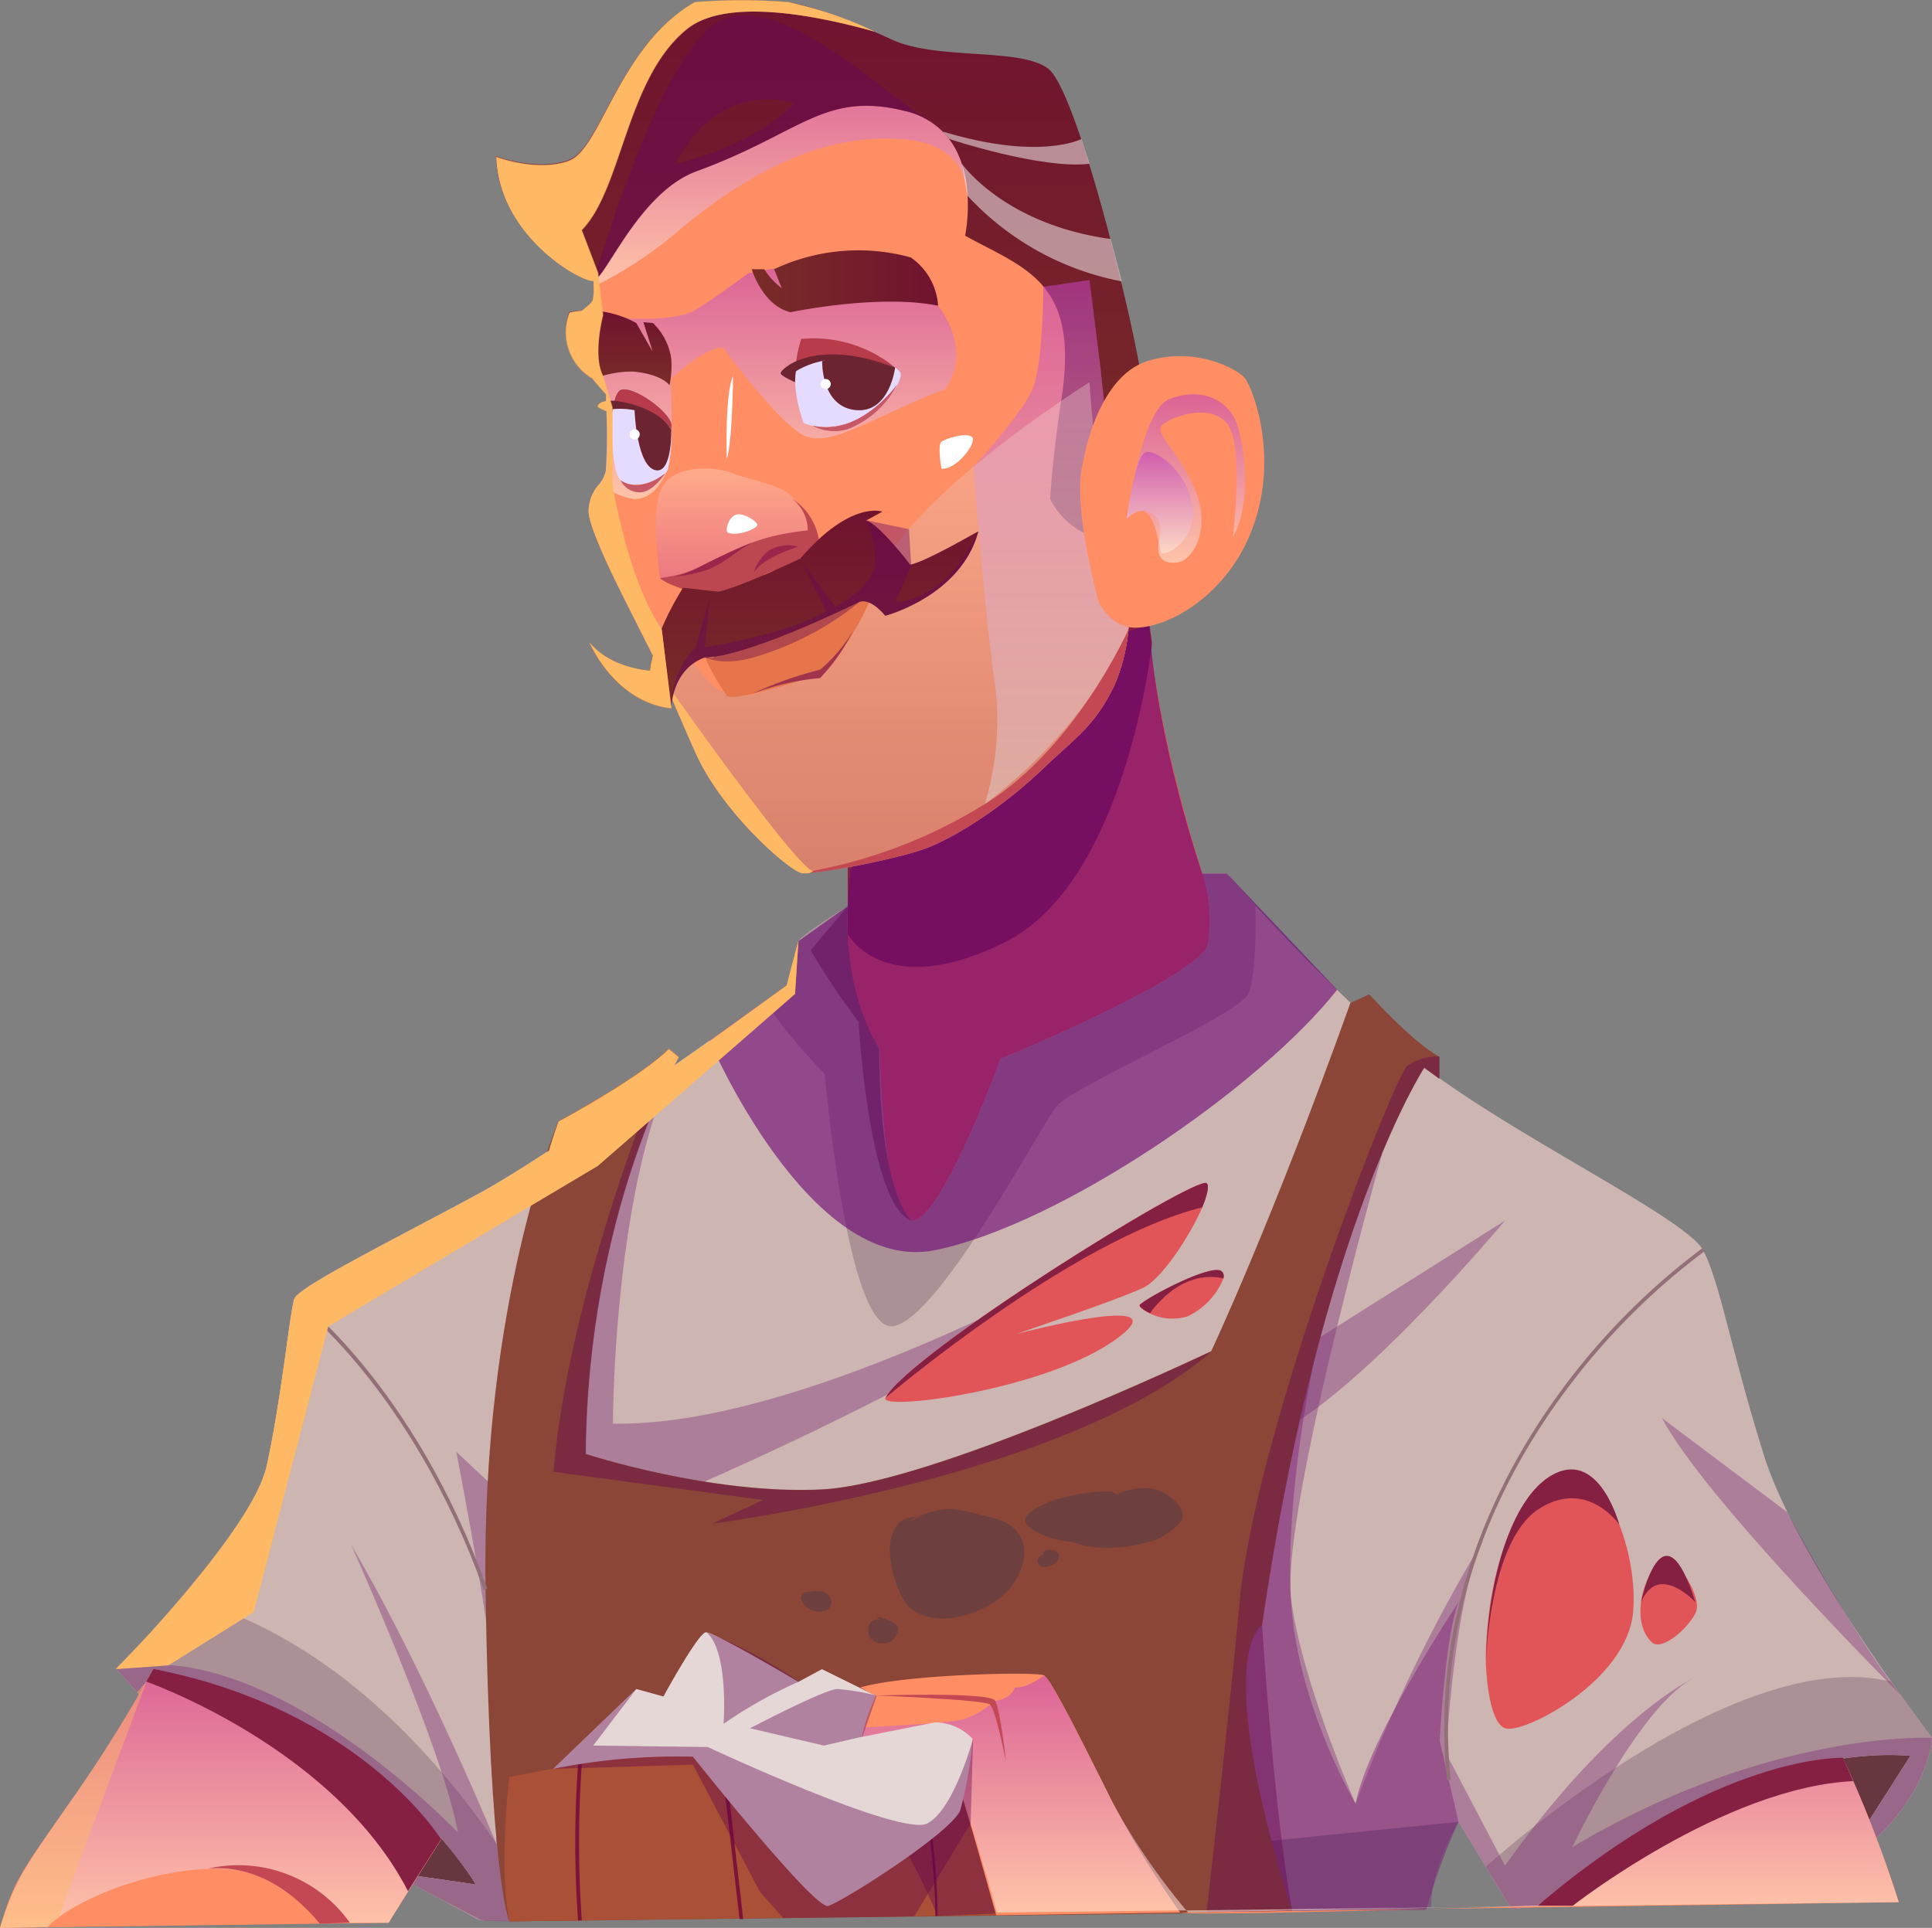 <svg xmlns="http://www.w3.org/2000/svg" xmlns:xlink="http://www.w3.org/1999/xlink" viewBox="0 0 175.16 174.8"><rect x="0" y="0" width="175.16" height="174.8" fill="#808080" stroke="none"/><defs><linearGradient id="Áåçûìÿííûé_ãðàäèåíò_133" x1="20" y1="174.8" x2="20" y2="151.32" gradientUnits="userSpaceOnUse"><stop offset="0" stop-color="#ffeadb"/><stop offset="0.99" stop-color="#c245ba"/></linearGradient><linearGradient id="Áåçûìÿííûé_ãðàäèåíò_133-2" x1="125.07" y1="173.41" x2="125.07" y2="151.89" xlink:href="#Áåçûìÿííûé_ãðàäèåíò_133"/><linearGradient id="Áåçûìÿííûé_ãðàäèåíò_133-3" x1="69.15" y1="45.25" x2="69.15" y2="24.03" xlink:href="#Áåçûìÿííûé_ãðàäèåíò_133"/><linearGradient id="Áåçûìÿííûé_ãðàäèåíò_133-4" x1="72.53" y1="25.96" x2="72.53" y2="5.55" xlink:href="#Áåçûìÿííûé_ãðàäèåíò_133"/><linearGradient id="Áåçûìÿííûé_ãðàäèåíò_290" x1="74.28" y1="48.81" x2="74.28" y2="0.01" gradientUnits="userSpaceOnUse"><stop offset="0.01" stop-color="#792c27"/><stop offset="0.99" stop-color="#70132f"/></linearGradient><linearGradient id="Áåçûìÿííûé_ãðàäèåíò_133-5" x1="95.28" y1="72.91" x2="95.28" y2="25.43" xlink:href="#Áåçûìÿííûé_ãðàäèåíò_133"/><linearGradient id="Áåçûìÿííûé_ãðàäèåíò_290-2" x1="68.15" y1="25.51" x2="85.05" y2="25.51" xlink:href="#Áåçûìÿííûé_ãðàäèåíò_290"/><linearGradient id="Áåçûìÿííûé_ãðàäèåíò_290-3" x1="56.08" y1="34.93" x2="56.08" y2="28.14" xlink:href="#Áåçûìÿííûé_ãðàäèåíò_290"/><linearGradient id="Áåçûìÿííûé_ãðàäèåíò_14" x1="78.96" y1="79.18" x2="78.96" y2="34.65" gradientUnits="userSpaceOnUse"><stop offset="0.01" stop-color="#83637c"/><stop offset="1" stop-color="#ffeadb"/></linearGradient><linearGradient id="Áåçûìÿííûé_ãðàäèåíò_4" x1="66.86" y1="52.69" x2="66.86" y2="42.47" gradientUnits="userSpaceOnUse"><stop offset="0.01" stop-color="#c245ba"/><stop offset="1" stop-color="#ffeadb"/></linearGradient><linearGradient id="Áåçûìÿííûé_ãðàäèåíò_290-4" x1="71.06" y1="64.23" x2="71.06" y2="46.3" xlink:href="#Áåçûìÿííûé_ãðàäèåíò_290"/><linearGradient id="Áåçûìÿííûé_ãðàäèåíò_133-6" x1="107.51" y1="51.02" x2="107.51" y2="35.74" xlink:href="#Áåçûìÿííûé_ãðàäèåíò_133"/><linearGradient id="Áåçûìÿííûé_ãðàäèåíò_133-7" x1="105.16" y1="50.18" x2="105.16" y2="40.98" xlink:href="#Áåçûìÿííûé_ãðàäèåíò_133"/></defs><g style="isolation:isolate"><g id="Calque_2" data-name="Calque 2"><g id="layer1"><path d="M139.42,172.79s26.94-4.28,30.32-7,4.15-7.87,4.15-7.87S151.1,156.53,139.42,172.79Z" style="fill:#67363f;fill-rule:evenodd"/><polygon points="34.91 169.4 46.17 172.79 31.78 152.47 34.91 169.4" style="fill:#67363f;fill-rule:evenodd"/><path d="M77.1,78.88a58.23,58.23,0,0,1-.95,9.82S71.54,120,78,120.24s30.15-28.11,33.2-34.59c0,0-5.47-14.36-7-27.89l-3-4.89Z" style="fill:#e15558"/><path d="M76.86,84.7s3.36,6.2,14.32.69,13.27-27.08,13.27-27.08l-.43-3h-1.43l-25.73,23Z" style="fill:#862043;fill-rule:evenodd"/><path d="M43.7,174.13l-6.31-3.29.47-.74,5.3.77c-9.66-15.07-29.25-19.55-29.25-19.55l-1.3,2.3-2.09-2.3S11.85,150,13.68,148c3.73-4.09,9.57-11,10.48-15,1.35-6,2.12-14.15,2.53-15.25s9-5.34,16.78-9.56c4-2.2,11.34-7.16,17.47-11.45a1.13,1.13,0,0,0,.21-.15c3.37-2.36,6.36-4.49,8.21-5.82l2-1.43s.89-3.44,1.07-4,4.47-3.18,4.47-3.18c-2.35,6.65,2.84,12.9,2.84,12.9s.26,15.49,2.92,15.62S90.72,96,90.72,96s18.13-7.46,18.8-10.42a13.45,13.45,0,0,0-.5-6.37h2.2s1,1.14,2.6,2.9c3.46,3.76,9.79,10.38,15.34,14.65,8.14,6.26,23.72,13.72,25.25,16.6s2.54,9.15,5.58,18.8c2,6.2,7.64,14.89,11.47,20.33,1.77,2.52,3.13,4.35,3.56,4.91l.14.17c-.51,5.08-5.06,9.11-5.06,9.11l-.63-1.62,3.74-5.86c-15.75-1.25-33.79,13.61-33.79,13.61l-2.39.29-2.32-3.82-2.48-4.09" style="fill:#cdb6b2;fill-rule:evenodd"/><path d="M175.16,157.55c-.51,5.08-5.06,9.11-5.06,9.11l-.63-1.62,3.74-5.86c-15.75-1.25-33.79,13.61-33.79,13.61l-2.39.29-2.32-3.82S157,148.9,171.46,152.47l3.56,4.91Z" style="fill:#ab9096;fill-rule:evenodd"/><path d="M116.13,123.48l20.32-12.81s-12.53,15-20.32,19.1Z" style="fill:#7c2c77;fill-rule:evenodd;opacity:0.4;mix-blend-mode:multiply"/><path d="M130.53,157.86l1.7,7.31a53.76,53.76,0,0,0-2.92,8l-17.72.25c-2.61-8.8-4.67-17.56-4.61-23.15.17-14.72,11.62-26.26,12.15-26.78-.13.62-2.46,11.25-2.13,20.82.35,9.87,5.9,19.22,5.9,19.22,1.18-6.05,9.33-18.25,9.33-18.25C131,148.41,130.53,157.86,130.53,157.86Z" style="fill:#7c0477;fill-rule:evenodd;opacity:0.4;mix-blend-mode:multiply"/><path d="M37.86,170.1l5.3.77c-9.66-15.07-29.25-19.55-29.25-19.55l-1.3,2.3-2.09-2.3s4.17-4.34,6-6.34c0,0,14.48,1.82,28.49,22.19l1.15,7-2.78-.09-6-3.28Z" style="fill:#ab9096;fill-rule:evenodd"/><path d="M46.17,174.21l-2.47-.08-6.31-3.29.47-.74,5.3.77c-9.66-15.07-29.25-19.55-29.25-19.55l-1.3,2.3-2.09-2.3c13.76-3.31,31,14.84,31,14.84-1.3-7.28-9.2-25-9.68-26.09C38.56,151.53,45,167.17,45,167.17s-.12-14.95-1-20.68-2.63-14.86-2.63-14.86l8.81,8.26,2.24-30,8.54-13.18.6-.93c-.13.26-.27.51-.39.78-5.58,11.29-5.6,32.52-5.6,32.52,19.23.37,50.49-18.46,51.57-19.09C90.34,123.48,60,136,60,136H93.41l20.43-15.73,11.49-15.72c-.26.94-9.23,32.95-8.27,40.45s5.84,18.54,5.84,18.54a143.81,143.81,0,0,1,11.81-24.27c-2.8,4.57-3.6,19.71-3.6,19.71l5.34,10.18c9.83-13.8,17.26-17.09,17.26-17.09-5,2.37-11.16,15.41-11.16,15.41,17.87-10.67,32.61-9.91,32.61-9.91-.51,5.08-5.06,9.11-5.06,9.11l-.63-1.62,3.74-5.86c-15.75-1.25-33.79,13.61-33.79,13.61l-2.39.29-2.32-3.82-2.48-4.09c-2.72,4.57-2.46,7.73-2.46,7.73" style="fill:#7c2c77;fill-rule:evenodd;opacity:0.4;mix-blend-mode:multiply"/><path d="M46.17,174.21s-1.77-4-2.15-30.13,6.61-42.43,6.61-42.43,7.33-3.92,10-6.58l0,0,.88.75s-8.25,14.15-8.42,36c0,0,11.38,3.73,21.44,3.22,9.9-.5,34.5-12.17,35.28-12.53h0s5.42-11.47,12.62-31.57l1.71-.79s3.8,4.24,6.35,5.67v2l-1.37-1s-9.45,14.39-14.71,50.55c0,0-4.66,2.41,2.74,26" style="fill:#8b4638;fill-rule:evenodd"/><path d="M64.56,138.15,69.18,136l-19-2.55c1.42-17,10.22-37.72,10.48-38.36l0,0,.88.75s-8.25,14.15-8.42,36c0,0,11.38,3.73,21.44,3.22,9.9-.5,34.5-12.17,35.28-12.53C96.81,134,64.56,138.15,64.56,138.15Z" style="fill:#66044f;fill-rule:evenodd;opacity:0.4;mix-blend-mode:multiply"/><path d="M117.19,173.31l-7.81.1s2.11-18.29,3-28.14c1.44-15.5,14-47.68,15.21-48.63a4.71,4.71,0,0,1,2.92-.84v2l-1.37-1s-9.45,14.39-14.71,50.55c0,0,1,16.38,2.74,26" style="fill:#66044f;fill-rule:evenodd;opacity:0.4;mix-blend-mode:multiply"/><g style="opacity:0.31"><path d="M83.7,137.45c-.83.11-1.76.06-2.34.76a3.88,3.88,0,0,0-.68,2.47,9.57,9.57,0,0,0,1.41,4.65c2.22,2.64,6.85,1.17,9-.82,1.34-1.26,2.49-3.75,1.24-5.48-.85-1.17-2.18-1.41-3.48-1.69a13,13,0,0,0-2.81-.53,8.51,8.51,0,0,0-3.61,1.08Z" style="fill:#29354d;fill-rule:evenodd"/><path d="M80,147a.89.89,0,0,1-.5-.41,4.18,4.18,0,0,1,1.15.37c.36.16.82.32.76.8a1.86,1.86,0,0,1-.55,1,1.28,1.28,0,0,1-1,.22,1.1,1.1,0,0,1-1.11-.83c-.18-.72.17-1.41,1-1.3Z" style="fill:#29354d;fill-rule:evenodd"/><path d="M73.37,144.33c-.32,0-.45,0-.63.28s-.14.39,0,.64a1.76,1.76,0,0,0,2,.82.82.82,0,0,0,.42-1.34,1.66,1.66,0,0,0-.63-.45,3.56,3.56,0,0,0-1,0Z" style="fill:#29354d;fill-rule:evenodd"/><path d="M101.44,135.58l-.7-.36-.76,0a17,17,0,0,0-3.69.6,9.19,9.19,0,0,0-2.48,1c-.33.21-.83.6-.86,1s.6.88,1,1.07a8.52,8.52,0,0,0,2.26.78c.41.08.84.09,1.25.21s.54.19.82.27l1,.14a13.58,13.58,0,0,0,4.66-.42,5.81,5.81,0,0,0,2.26-1.1c.33-.26.86-.69,1-1.14.19-1-1.18-2.1-2-2.45a4.13,4.13,0,0,0-2-.23C102.1,135.11,101.07,135.36,101.44,135.58Z" style="fill:#29354d;fill-rule:evenodd"/><path d="M94.56,140.73a.88.88,0,0,1,.65-.21c.31,0,.62.09.76.39.25.55-.45,1-.93,1.11s-.72.08-.93-.3.2-.63.47-.8Z" style="fill:#29354d;fill-rule:evenodd"/></g><path d="M85,173.72l-38.82.49c-1-5.07,0-13.1,0-13.1a201.58,201.58,0,0,1,28-3.49,97,97,0,0,1,16.28.24c5.83,20.64,4.43,15.73,4.43,15.73" style="fill:#aa5036;fill-rule:evenodd"/><path d="M52.41,174.13a98.6,98.6,0,0,1,0-14.17h.34a99,99,0,0,0,0,14.16Z" style="fill:#7c1338"/><polygon points="67.05 174 65.23 158.29 65.57 158.25 67.38 174 67.05 174" style="fill:#7c1338"/><path d="M85,173.72h-.2c0-7.59-2.25-17-2.32-17.38l.33-.06C82.88,156.68,85,166.12,85,173.72Z" style="fill:#7c1338"/><path d="M90.44,157.86a97,97,0,0,0-16.28-.24c1.15,1.5,6.4,5.33,10.83,16.1l7.49-.31C92.23,165.69,92.27,164.33,90.44,157.86Z" style="fill:#66044f;fill-rule:evenodd;opacity:0.4;mix-blend-mode:multiply"/><path d="M113.17,90.13c-.85,1.87-15.93,8.4-17.37,10.17S85.19,119.52,81,120.24s-6.22-22.83-6.22-22.83-4.07-4.25-5.4-6.65l2-1.43s.89-3.44,1.07-4,4.46-3.18,4.46-3.18c-2.34,6.65,2.85,12.9,2.85,12.9s.26,15.49,2.92,15.62S90.72,96,90.72,96s18.13-7.46,18.8-10.42a13.45,13.45,0,0,0-.5-6.37h2.2s1,1.14,2.6,2.9C113.82,82.09,114,88.27,113.17,90.13Z" style="fill:#ab9096;fill-rule:evenodd"/><path d="M79.71,95.05a72.31,72.31,0,0,1-6.22-8.89l3.37-4S76.28,89.54,79.71,95.05Z" style="fill:#7c525a;fill-rule:evenodd"/><path d="M0,174.8c1.27-4.44,2.1-5.31,6.54-11.67a127.6,127.6,0,0,0,7.37-11.81C33.05,156.45,40,166.78,40,166.78s-2.77,4.35-4.76,7.56Z" style="fill:#ff8e65"/><path d="M0,174.8c1.49-4.52,2.1-5.31,6.54-11.67a127.6,127.6,0,0,0,7.37-11.81C33.05,156.45,40,166.78,40,166.78s-2.6,4-4.76,7.56H29a15.32,15.32,0,0,0-5.1-4.1c-5.19-2.4-16.17,1-19.61,4.48Z" style="fill-rule:evenodd;opacity:0.58;mix-blend-mode:multiply;fill:url(#Áåçûìÿííûé_ãðàäèåíò_133)"/><path d="M29,174.42c-2.25-2.69-5.61-5.35-10.12-5a12.41,12.41,0,0,1,12.84,4.91Z" style="fill:#c34854;fill-rule:evenodd"/><path d="M13.26,152.47s17,5.94,23.73,19l3-4.71S32.72,155,13.91,151.32Z" style="fill:#862043;fill-rule:evenodd"/><path d="M90.32,173.65c-1.83-6.48-3.78-13.56-4.32-14.14-1-1-8-.95-8-.95,0-.35.1-.7.16-1l0-.16.17-.78,0,0a13,13,0,0,1,1.06-2.82L78,153c4-1.19,16-1.46,16.68-1.09l.24.26,0,0c1,1.3,3.67,6.69,5.9,11.15A90.62,90.62,0,0,0,107,173.41c1.93.36,32.44-.62,32.44-.62,21.08-15.12,27.72-13.25,27.72-13.25a117.07,117.07,0,0,1,5,12.93Z" style="fill:#ff8e65"/><path d="M139.42,172.79c21.08-15.12,27.72-13.25,27.72-13.25a108.39,108.39,0,0,1,5,12.93l-81.76.94c-2.47-8.9-4.12-13.64-4.36-13.9-1-1-8-.95-8-.95,0-.35.1-.7.16-1l0-.16.17-.78,0,0s7.09-.35,8.7-.66a7,7,0,0,0,3.06-1.7C91.81,154,92,153,92,153c1.09.12,2.67-1.09,2.67-1.09l.24.26,0,0c1,1.3,3.67,6.69,5.9,11.15a59,59,0,0,0,6.9,10.08" style="fill-rule:evenodd;opacity:0.58;mix-blend-mode:multiply;fill:url(#Áåçûìÿííûé_ãðàäèåíò_133-2)"/><path d="M142.59,172.79s13.67-10.72,25.42-11.3l-.91-2.11s-11.48-.45-27.68,13.41Z" style="fill:#862043;fill-rule:evenodd"/><path d="M79.46,153.73s9.76.37,10.29.81,1.46,5.2,1.46,5.2-.52-4.75-1-5.55S79.46,153.73,79.46,153.73Z" style="fill:#c34854;fill-rule:evenodd"/><path d="M77.84,92.66s.94,16.7,4.79,18c0,0-2.92-2.33-2.92-15.62Z" style="fill:#7c525a;fill-rule:evenodd"/><path d="M172.3,153.66S154.58,136,150.68,128.58l11.37,8.54S167.66,147.74,172.3,153.66Z" style="fill:#7c2c77;fill-rule:evenodd;opacity:0.4;mix-blend-mode:multiply"/><path d="M131.19,161.42C129.6,145.86,136,133.58,141.6,126a61.75,61.75,0,0,1,12.72-12.81l.19.28a61.67,61.67,0,0,0-12.65,12.74c-5.58,7.52-11.91,19.71-10.34,35.16Z" style="fill:#937078"/><path d="M43.86,144.14C37.22,125.69,26.7,118,26.59,117.88l.2-.28c.11.08,10.71,7.87,17.38,26.42Z" style="fill:#937078"/><path d="M134.71,150.77s-.28-10.41,4.71-15.83,9.23,5,8.64,11.26-10,11.09-11.61,10.5S134.71,150.77,134.71,150.77Z" style="fill:#e15558;fill-rule:evenodd"/><path d="M149.73,148.88c-2.2-2.19-.3-7,1-7.4s3.68,3.36,3,4.76S150.63,149.79,149.73,148.88Z" style="fill:#e15558;fill-rule:evenodd"/><path d="M134.71,150.77s.29-10.94,4.71-13.89,7.39,1.35,7.39,1.35-1.63-6.15-5.4-4.81S134.92,141.8,134.71,150.77Z" style="fill:#862043;fill-rule:evenodd"/><path d="M153.71,145.27s-3.36-3.68-4.93,0C148.78,145.27,150.75,135.82,153.71,145.27Z" style="fill:#862043;fill-rule:evenodd"/><path d="M109,109.47c-1.1,2.57-3.69,6.51-5.35,7.29-2.27,1.08-10.7,3.9-11.53,4.2,1.14-.3,15.2-3.92,9,.51-6.46,4.62-21.49,6.5-20.84,5.27,2.1-4,28.22-20.25,29.12-19.46C109.65,107.52,109.45,108.38,109,109.47Z" style="fill:#e15558;fill-rule:evenodd"/><path d="M110.92,115.91a6.48,6.48,0,0,1-3.27,3.45,4.71,4.71,0,0,1-3.4-.27c-.65-.31-1.06-.65-.91-.79.81-.75,6.17-3.56,7.3-3.08C110.91,115.34,111,115.58,110.92,115.91Z" style="fill:#e15558;fill-rule:evenodd"/><path d="M109,109.47c-11.87,2.93-28.71,17.27-28.71,17.27,2.1-4,28.22-20.25,29.12-19.46C109.65,107.52,109.45,108.38,109,109.47Z" style="fill:#862043;fill-rule:evenodd"/><path d="M110.92,115.91c-4-.91-6.65,3.16-6.65,3.16l0,0c-.65-.31-1.06-.65-.91-.79.81-.75,6.17-3.56,7.3-3.08C110.91,115.34,111,115.58,110.92,115.91Z" style="fill:#862043;fill-rule:evenodd"/><path d="M50.16,160.38l7.53-7.24,2.46.68S63.28,148.06,64,148s8.39,4.49,8.39,4.49l2.13-1.15,4.9,2.42a16.74,16.74,0,0,0-1.27,3.72l6.6-1.31a4.59,4.59,0,0,1,3.43,1.5,36.79,36.79,0,0,1-1.11,6.44c-.73,2-10.76,8.38-12,8.7s-12.25-13.53-12.25-13.53A56.67,56.67,0,0,0,50.16,160.38Z" style="fill:#e4d7d5;fill-rule:evenodd"/><path d="M88.22,157.65s-1.73,6.43-4.15,7.68-19.91-6.93-19.91-6.93l-10.38-.13,3.91-5.13-7.53,7.24L62.82,160l6.07,11.52L71,173.9l11.89-.15L88,165.33Z" style="fill:#66044f;fill-rule:evenodd;opacity:0.4;mix-blend-mode:multiply"/><path d="M78.19,157.46l-3.5.81L68,156.7s6.79-3.56,7.93-3.56a21.72,21.72,0,0,1,3.56.6Z" style="fill:#66044f;fill-rule:evenodd;opacity:0.4;mix-blend-mode:multiply"/><path d="M72.43,152.47a41.22,41.22,0,0,0-6.83,3.83s.5-6.56-1.56-8.32A42.24,42.24,0,0,1,72.43,152.47Z" style="fill:#66044f;fill-rule:evenodd;opacity:0.4;mix-blend-mode:multiply"/><path d="M64.32,94.35s9.1,21.32,20.46,19,29.45-14.73,36.45-23.61l-10-10.54H109s-4.16-12.13-4.8-22.5L89.7,60.79,77.1,78.88l-.24,3.27L72.4,85.33l-1.07,4Z" style="fill:#6d0475;fill-rule:evenodd;opacity:0.61;mix-blend-mode:multiply"/><path d="M102.37,56.46c0,.22,0,.42-.06.62a16.53,16.53,0,0,1-1.25,5c-1.85,3.82-3.37,4.61-6.69,7.79-3.66,3.48-8.08,6.25-10.78,7.17s-9.73,2.29-10.87,2.09S65.89,74,63.37,68.89c-.68-1.34-3.34-7.76-4.55-10.18-.62-1.23-2-3.94-3.27-6.55l0,0c-1.18-2.48-2.19-4.88-2.19-5.82a3.75,3.75,0,0,1,1.08-2.54,2.68,2.68,0,0,0,.52-1.13,60.19,60.19,0,0,0,0-6.93s-1.15-1.26-1.85-2.16-1.65-2.35-1.46-3.74a2.53,2.53,0,0,1,.95-1.52c.5-.45,1-.77,1.16-1.15A5.7,5.7,0,0,0,53.83,26c.08-2.5,0-8,.73-9.26C58.9,8.65,67.94,6,76.08,5.55s15.11,1.16,16,1.75c1.79,1.2,6.11,8.65,7.79,18C101.22,32.69,103.27,47.37,102.37,56.46Z" style="fill:#ff8e65"/><path d="M85.05,27.73s3.23,3.85.64,7.55c-6.73,2.57-10.59,5.52-13,4.1s-7.12-7.85-7.12-7.85c-1.73-.08-4.74,2.83-4.74,2.83s.27,6.69-.32,8.21-1.57,2.68-3,2.68a5.83,5.83,0,0,1-3.11-1.47,2.68,2.68,0,0,0,.52-1.13,60.19,60.19,0,0,0,0-6.93s-1.15-1.26-1.85-2.16-1.65-2.35-1.46-3.74a2.53,2.53,0,0,1,.95-1.52l4.34.57s4.33.29,6.07-.73,4.83-3.34,4.83-3.34A34.33,34.33,0,0,1,75.94,24C80.53,24.15,85.05,27.73,85.05,27.73Z" style="fill-rule:evenodd;opacity:0.58;mix-blend-mode:multiply;fill:url(#Áåçûìÿííûé_ãðàäèåíò_133-3)"/><path d="M87.72,17.72s.22-4.54-5.64-5.08-12.45,1.57-20.24,8a37.39,37.39,0,0,1-8,5.35c.08-2.5,0-8,.73-9.26C58.9,8.65,67.94,6,76.08,5.55l15.15,7Z" style="fill-rule:evenodd;opacity:0.58;mix-blend-mode:multiply;fill:url(#Áåçûìÿííûé_ãðàäèåíò_133-4)"/><path d="M99.52,48.81a7,7,0,0,1-4.31-3.56s.16-3.39,1-8.93C97.93,25.51,93,24.41,87.5,21.37c0,0,1.53-7.19-3-10.23a.63.63,0,0,0-.18-.12,6.64,6.64,0,0,0-2.24-.95c-7.38-1.85-9.44,2-18.93,5.45-4.89,1.8-7.86,8.75-9.1,9.78h0l-.23.12c-1.05.18-8.59-4-8.85-11.26,0,0,3.76,1.43,6.63.33S56.16,4.09,63,.2a52.6,52.6,0,0,1,8.46,0c2.63.41,6.36,2,9.4,3.39,4.16,1.9,11.47.7,14.13,2.6s7.83,23.17,8.55,28.46C103.57,34.65,98.56,42.5,99.52,48.81Z" style="fill:url(#Áåçûìÿííûé_ãðàäèåíò_290)"/><path d="M94.59,26s0,7-1,9.32-5.34,7-5.34,7,.94,12.41,1.87,19.1a25.8,25.8,0,0,1-.84,11.48s8.93-6.29,13-15.83L99.78,33.39l-1-8Z" style="fill-rule:evenodd;opacity:0.58;mix-blend-mode:multiply;fill:url(#Áåçûìÿííûé_ãðàäèåíò_133-5)"/><path d="M68.15,24.41s1,3.31,3.52,3.9c0,0,8-1.69,13.38-.59a5.76,5.76,0,0,0-2.48-4.38,17.9,17.9,0,0,0-12.39,1.07l.7,1.72a6.39,6.39,0,0,1-1.59-1.72Z" style="fill:url(#Áåçûìÿííûé_ãðàäèåíò_290-2)"/><path d="M59.2,29.29a5.63,5.63,0,0,1,1.65,3.17,8.51,8.51,0,0,1-.15,2.47s-.65-1-3.31-1.24a9.59,9.59,0,0,0-3.61.68,5,5,0,0,1-2.17-6.08,9.21,9.21,0,0,1,6.08,1l1.48,2.59-.84-2.67Z" style="fill:url(#Áåçûìÿííûé_ãðàäèåíò_290-3)"/><path d="M72.84,38.33c.66.39,2.59.67,5-.24s3.93-3.52,3.83-4.21-4.8-3.35-8.14-2.23C70.74,32.58,72.84,38.33,72.84,38.33Z" style="fill:#e4dbff"/><g id="close"><path d="M81.13,33.31a11.64,11.64,0,0,0-8.49-2.58,11.52,11.52,0,0,0-.55,3.34S72.08,30.6,81.13,33.31Z" style="fill:#b83b4c;fill-rule:evenodd"/><path d="M73.7,38.61a4.32,4.32,0,0,0,3.16.29,8.52,8.52,0,0,0,4.45-4S78,39.59,73.7,38.61Z" style="fill:#c75967;fill-rule:evenodd"/><path d="M72.08,34.65s-1.13-.47-1.3-.77,2.93-3.39,10.35-.57c0,0-5.12-2-9,.36Z" style="fill:#6b2430"/><path d="M74.54,32.75s-.12,4.09,3,4.43,3.62-3.87,3.62-3.87S77,31.82,74.54,32.75Z" style="fill:#6b2430"/><path d="M75.32,34.82a.46.46,0,1,1-.46-.46A.47.47,0,0,1,75.32,34.82Z" style="fill:#fff"/></g><path d="M73.7,38.61a4.32,4.32,0,0,0,3.16.29,8.52,8.52,0,0,0,4.45-4S78,39.59,73.7,38.61Z" style="fill:#c75967;fill-rule:evenodd"/><path d="M60.88,38.48s0,.16,0,.45a15.58,15.58,0,0,1-.33,3.64c-.56,1.2-3.76,2-4.48.72-.49-.92-.81-4.3-.51-6.37.13-.88.37-1.51.75-1.61C57.55,35,60.73,37.35,60.88,38.48Z" style="fill:#e4dbff"/><path d="M102.37,56.46a17.42,17.42,0,0,1-1.31,5.65c-1.85,3.82-3.37,4.61-6.69,7.79-3.66,3.48-8.08,6.25-10.78,7.17s-9.73,2.29-10.87,2.09S65.89,74,63.37,68.89c-.68-1.34-3.34-7.76-4.55-10.18-.62-1.23-2-3.94-3.27-6.55a100.11,100.11,0,0,1,8.35,9.22c3.88,5,11.49-1.9,15.81-9.72s19.07-17,19.07-17S99.5,47.29,102.37,56.46Z" style="opacity:0.31;mix-blend-mode:multiply;fill:url(#Áåçûìÿííûé_ãðàäèåíò_14)"/><path d="M60.88,38.48s0,.16,0,.45c-1.34-2.18-5.3-2-5.3-2l0,0c.13-.88.37-1.51.75-1.61C57.55,35,60.73,37.35,60.88,38.48Z" style="fill:#b83b4c;fill-rule:evenodd"/><path d="M56.26,43.54A1.93,1.93,0,0,0,58,44.64c1.23,0,2.3-1.73,2.3-1.73S58.13,44.79,56.26,43.54Z" style="fill:#c75967;fill-rule:evenodd"/><path d="M60.86,38.93s-.71-1.45-3.46-2.25-3.25,0-3.21.15,1.29.63,1.29.63l.06-.36A6.71,6.71,0,0,1,60.86,38.93Z" style="fill:#6b2430"/><path d="M74.28,50.24s-1.15-5-3.51-5.92-3.38-1-4.31-1.41-4.6-1-6.17.87-.44,8.63-.44,8.63,0,.89,4.47-.51A46.06,46.06,0,0,1,74.28,50.24Z" style="fill-rule:evenodd;opacity:0.31;mix-blend-mode:multiply;fill:url(#Áåçûìÿííûé_ãðàäèåíò_4)"/><path d="M57.53,37.2s.19,5.41,2.08,5.45c1.34,0,1.25-3.72,1.25-3.72S59.1,37,57.53,37.2Z" style="fill:#6b2430"/><path d="M58,39.38a.46.46,0,1,1-.45-.45A.45.45,0,0,1,58,39.38Z" style="fill:#fff"/><path d="M59.85,52.41a11.54,11.54,0,0,0,4.24-1.32c2.58-1.27,4.65-2.54,9.14-3a3.58,3.58,0,0,0-1.44-2.88,5.35,5.35,0,0,1,2.49,5s-2.81,1.09-4.21,1.56S67.75,53.37,67,53.7C65,54.59,60.54,53.18,59.85,52.41Z" style="fill:#bd4751;fill-rule:evenodd"/><path d="M68.34,51.9a3.85,3.85,0,0,1,1.4-2,3.36,3.36,0,0,1,2.65-.33S69.32,50.44,68.34,51.9Z" style="fill:#9c254c;fill-rule:evenodd"/><path d="M60.49,52.33A13.23,13.23,0,0,0,64,51.71c1.61-.57,2.78-1.76,4.14-2.49,0,0-2.21.88-4.54,2.09S60.49,52.33,60.49,52.33Z" style="fill:#9c254c;fill-rule:evenodd"/><path d="M66,48.3c-.29-.12,0-1.33.66-1.61s1.95.55,2,.89S66.86,48.66,66,48.3Z" style="fill:#fff;fill-rule:evenodd;mix-blend-mode:soft-light"/><path d="M65.89,41.63s-.19-5.83.57-7.56C66.46,34.07,66.42,40,65.89,41.63Z" style="fill:#fff;fill-rule:evenodd;mix-blend-mode:soft-light"/><path d="M63.9,59.6a26.29,26.29,0,0,0,2,3.5c.39.28,2.26-.18,2.26-.18s6.44-1.57,7-2.31,3.47-4.7,4-7.19C79.2,53.42,72.23,60.28,63.9,59.6Z" style="fill:#e7754c;fill-rule:evenodd"/><path d="M63.07,59.1c2.41,1.55,1.67-.63,2.82-.79A10.61,10.61,0,0,0,69.51,58a8.62,8.62,0,0,0,2.88-1.52c1.19-.8,2.93-.89,6.81-3a27.26,27.26,0,0,1-10.86,6.12C64.61,60.67,63.07,59.1,63.07,59.1Z" style="fill:#b1484c;fill-rule:evenodd"/><path d="M68.15,62.92a34.78,34.78,0,0,1,6.2-2.2,14,14,0,0,0,3-3.54,17.32,17.32,0,0,1-3,4.3A23.27,23.27,0,0,0,68.15,62.92Z" style="fill:#9f344c;fill-rule:evenodd"/><path d="M88.69,48.22c-1.59,5.84-8.43,7.61-8.43,7.61s-1.35-1.73-2.43-1.22c-11,5.32-13.93,5-13.93,5-3,1.06-3.06,4.63-3.06,4.63-5-.53-7.28-5.65-7.41-6,1.9,2.4,5.5,2.57,5.5,2.57.33-3.47,3-7.52,3-7.52l3.21.36c1.82-.35,7.41-3,7.41-3C77.14,45.32,80,46.39,80,46.39l-1.48.81h0c1.18.27,4,4,4,4,1.44-.28,5.85-2.87,6.13-3Z" style="fill:url(#Áåçûìÿííûé_ãðàäèåíò_290-4)"/><path d="M98.17,42s1.19-7.81,5.88-9.27c4.36-1.36,8.16.75,8.82,1.56s3.33,7.44.42,14.27C111,54,106,56.92,102.9,56.91c-2.26,0-3.31-2.39-3.31-2.39S97.17,45.81,98.17,42Z" style="fill:#ff8e65"/><path d="M102.15,47.07s1.3-9.88,3.85-10.88,4.71-.22,5.78,1.47,1.79,8.14,0,11c0,0,1-8.21-.47-10.18s-4.92-.77-5.88,0,1.43,2.33,2.92,5.93-.2,6.43-1.63,6.59-2-.57-1.57-2.37S103.74,45.35,102.15,47.07Z" style="fill-rule:evenodd;opacity:0.58;mix-blend-mode:multiply;fill:url(#Áåçûìÿííûé_ãðàäèåíò_133-6)"/><path d="M102.39,45.56s.61-4.22,1.47-4.55,3.73,1.66,4.25,4.83-2.65,4.8-2.86,4.22-.69-5.69-3.1-3Z" style="fill-rule:evenodd;opacity:0.58;mix-blend-mode:multiply;fill:url(#Áåçûìÿííûé_ãðàäèåíò_133-7)"/><path d="M102.31,57.08a16.53,16.53,0,0,1-1.25,5c-1.85,3.82-3.37,4.61-6.69,7.79-3.66,3.48-8.08,6.25-10.78,7.17s-9.73,2.29-10.87,2.09a45.23,45.23,0,0,0,16-5.88C96.83,68.56,101.66,58.47,102.31,57.08Z" style="fill:#c34854;fill-rule:evenodd"/><path d="M84.26,10.94C79.74,8.23,70.39-1.16,65,2.06S53.84,25.43,53.84,25.43l.23-.12h0c1.24-1,4.21-8,9.1-9.78,9.49-3.47,11.55-7.3,18.93-5.45a7.18,7.18,0,0,1,2.19.91A.1.1,0,0,0,84.26,10.94Zm-23,3.91C65.36,6.89,72,9.38,72,9.38,68.15,13.36,61.29,14.85,61.29,14.85Z" style="fill:#680463;fill-rule:evenodd;opacity:0.4;mix-blend-mode:multiply"/><path d="M87.21,14.85s3.83,5.5,13.49,6.82l1,3.84a25.53,25.53,0,0,1-14-7.78Z" style="fill:#fff;fill-rule:evenodd;opacity:0.5;mix-blend-mode:soft-light"/><path d="M86.06,12.6s8.33,2.77,12.72,2.25l-.73-2.25s-3.77,2-12.56-.67Z" style="fill:#fff;fill-rule:evenodd;opacity:0.5;mix-blend-mode:soft-light"/><path d="M88.69,48.22c-1.59,5.84-8.43,7.61-8.43,7.61s-1.35-1.73-2.43-1.22c-11,5.32-13.93,5-13.93,5-3,1.06-3.06,4.63-3.06,4.63a7.91,7.91,0,0,1,2.23-5.56l1.25-4.39-.42,4.39s7.43-1.1,11-3.28L72.74,51l3,4a8.44,8.44,0,0,0,2.92-2.35c1.54-1.76,0-5.18-.07-5.47h0l3.82.8.2,3.26-1.42,3.35c.11,0,4.47,0,7.55-6.38Z" style="fill:#680463;fill-rule:evenodd;opacity:0.4;mix-blend-mode:multiply"/><path d="M85.35,42.49s-.37-2.16,0-2.44,2.33-.9,2.79-.41S86.69,42.65,85.35,42.49Z" style="fill:#fff;fill-rule:evenodd;mix-blend-mode:soft-light"/><g style="mix-blend-mode:screen"><path d="M61.06,62.93l-.1.56c1,2.33,2,4.65,2.4,5.4C65.89,74,71.59,79,72.73,79.16a4.92,4.92,0,0,0,.62,0l.36-.18C72.08,78.51,61.06,62.93,61.06,62.93Zm3.36,31.35c-1,.72-2.12,1.5-3.28,2.3.13-.26.26-.52.41-.78l-.9-.75v0c-2.68,2.66-10,6.58-10,6.58s-.36.93-.88,2.66c-2.43,1.6-4.64,3-6.3,3.87-7.76,4.2-16.33,8.44-16.77,9.55l-.1.15.05,0c-.41,1.54-1.19,9.29-2.48,15.07-.93,4-6.76,10.89-10.47,15l-1.06,1.13c-1.16,1.24-2.12,2.2-2.12,2.2l4.75-.34,7.69-4.8,6.81-25.91L54.2,105.71,72.08,90.12l.31-4.8c-.18.57-1.06,4-1.06,4ZM53.84,25.43V26a6.25,6.25,0,0,1-.11,1.21c-.1.31-.54.62-1,1a7.32,7.32,0,0,0-1.13.16,4.88,4.88,0,0,0,2.11,6c.6.73,1.22,1.4,1.22,1.4s0,.26,0,.62c-.64.1-.8.38-.77.49s.44.28.8.44a45.63,45.63,0,0,1,0,5.36,3.07,3.07,0,0,1-.52,1.14,3.65,3.65,0,0,0-1.08,2.55c0,.93,1,3.33,2.19,5.81v0c1.24,2.6,2.66,5.31,3.28,6.55l.36.72a8.61,8.61,0,0,0-.26,1.4s-3.59-.18-5.5-2.58c.13.33,2.4,5.44,7.44,6L60,57.07c-3.12-4.59-4.44-13.14-4.44-13.14v-7l-.85-2.84c-1-1.86,0-5.5,0-5.5l-.46-3.87-1.47-3.85c3.66-3.71,4-13.75,9.52-18.21C65.81-.24,74,1.38,79.33,2.88A35.47,35.47,0,0,0,71.49.19,52.73,52.73,0,0,0,63,.19c-6.86,3.9-8.54,13.22-11.4,14.33S45,14.18,45,14.18C45.24,21.46,52.78,25.61,53.84,25.43ZM12.6,153.63c-1.26,2.17-3.38,5.68-6.06,9.5-4.44,6.34-5.45,8-6.54,11.67l4.29-.07a9.84,9.84,0,0,1,1-.84l8-21.42-.87.95Z" style="fill:#ffb864;fill-rule:evenodd;opacity:0.45;mix-blend-mode:color"/><path d="M79.33,2.88C74,1.38,65.81-.24,62.25,2.65c-5.5,4.46-5.86,14.5-9.52,18.21l1.47,3.85.46,3.87s-.95,3.64,0,5.5l.85,2.84v7S56.86,52.48,60,57.07l.88,7.15c-5-.52-7.31-5.63-7.44-6,1.91,2.4,5.5,2.58,5.5,2.58a8.61,8.61,0,0,1,.26-1.4l-.36-.72c-.62-1.24-2-3.95-3.28-6.55v0c-1.19-2.48-2.19-4.88-2.19-5.81a3.65,3.65,0,0,1,1.08-2.55A3.07,3.07,0,0,0,55,42.64a45.63,45.63,0,0,0,0-5.36c-.36-.16-.78-.34-.8-.44s.13-.39.77-.49c0-.36,0-.62,0-.62s-.62-.67-1.22-1.4a4.88,4.88,0,0,1-2.11-6,7.32,7.32,0,0,1,1.13-.16c.44-.36.88-.67,1-1A6.25,6.25,0,0,0,53.84,26v-.52c-1.06.18-8.6-4-8.85-11.25,0,0,3.76,1.42,6.63.34S56.16,4.09,63,.19a52.73,52.73,0,0,1,8.47,0A35.47,35.47,0,0,1,79.33,2.88Z" style="fill:#ffb864;fill-rule:evenodd"/><path d="M73.71,79l-.36.18a4.92,4.92,0,0,1-.62,0C71.59,79,65.89,74,63.36,68.89,63,68.14,62,65.82,61,63.49l.1-.56S72.08,78.51,73.71,79Z" style="fill:#ffb864;fill-rule:evenodd"/><path d="M72.39,85.32l-.31,4.8L54.2,105.71,29.76,120.26,23,146.17,15.26,151l-4.75.34s1-1,2.12-2.2L13.69,148c3.71-4.1,9.54-11,10.47-15,1.29-5.78,2.07-13.53,2.48-15.07l-.05,0,.1-.15c.44-1.11,9-5.35,16.77-9.55,1.66-.91,3.87-2.27,6.3-3.87.52-1.73.88-2.66.88-2.66s7.33-3.92,10-6.58v0l.9.75c-.15.26-.28.52-.41.78,1.16-.8,2.25-1.58,3.28-2.3l6.91-5S72.21,85.89,72.39,85.32Z" style="fill:#ffb864;fill-rule:evenodd"/></g></g></g></g></svg>